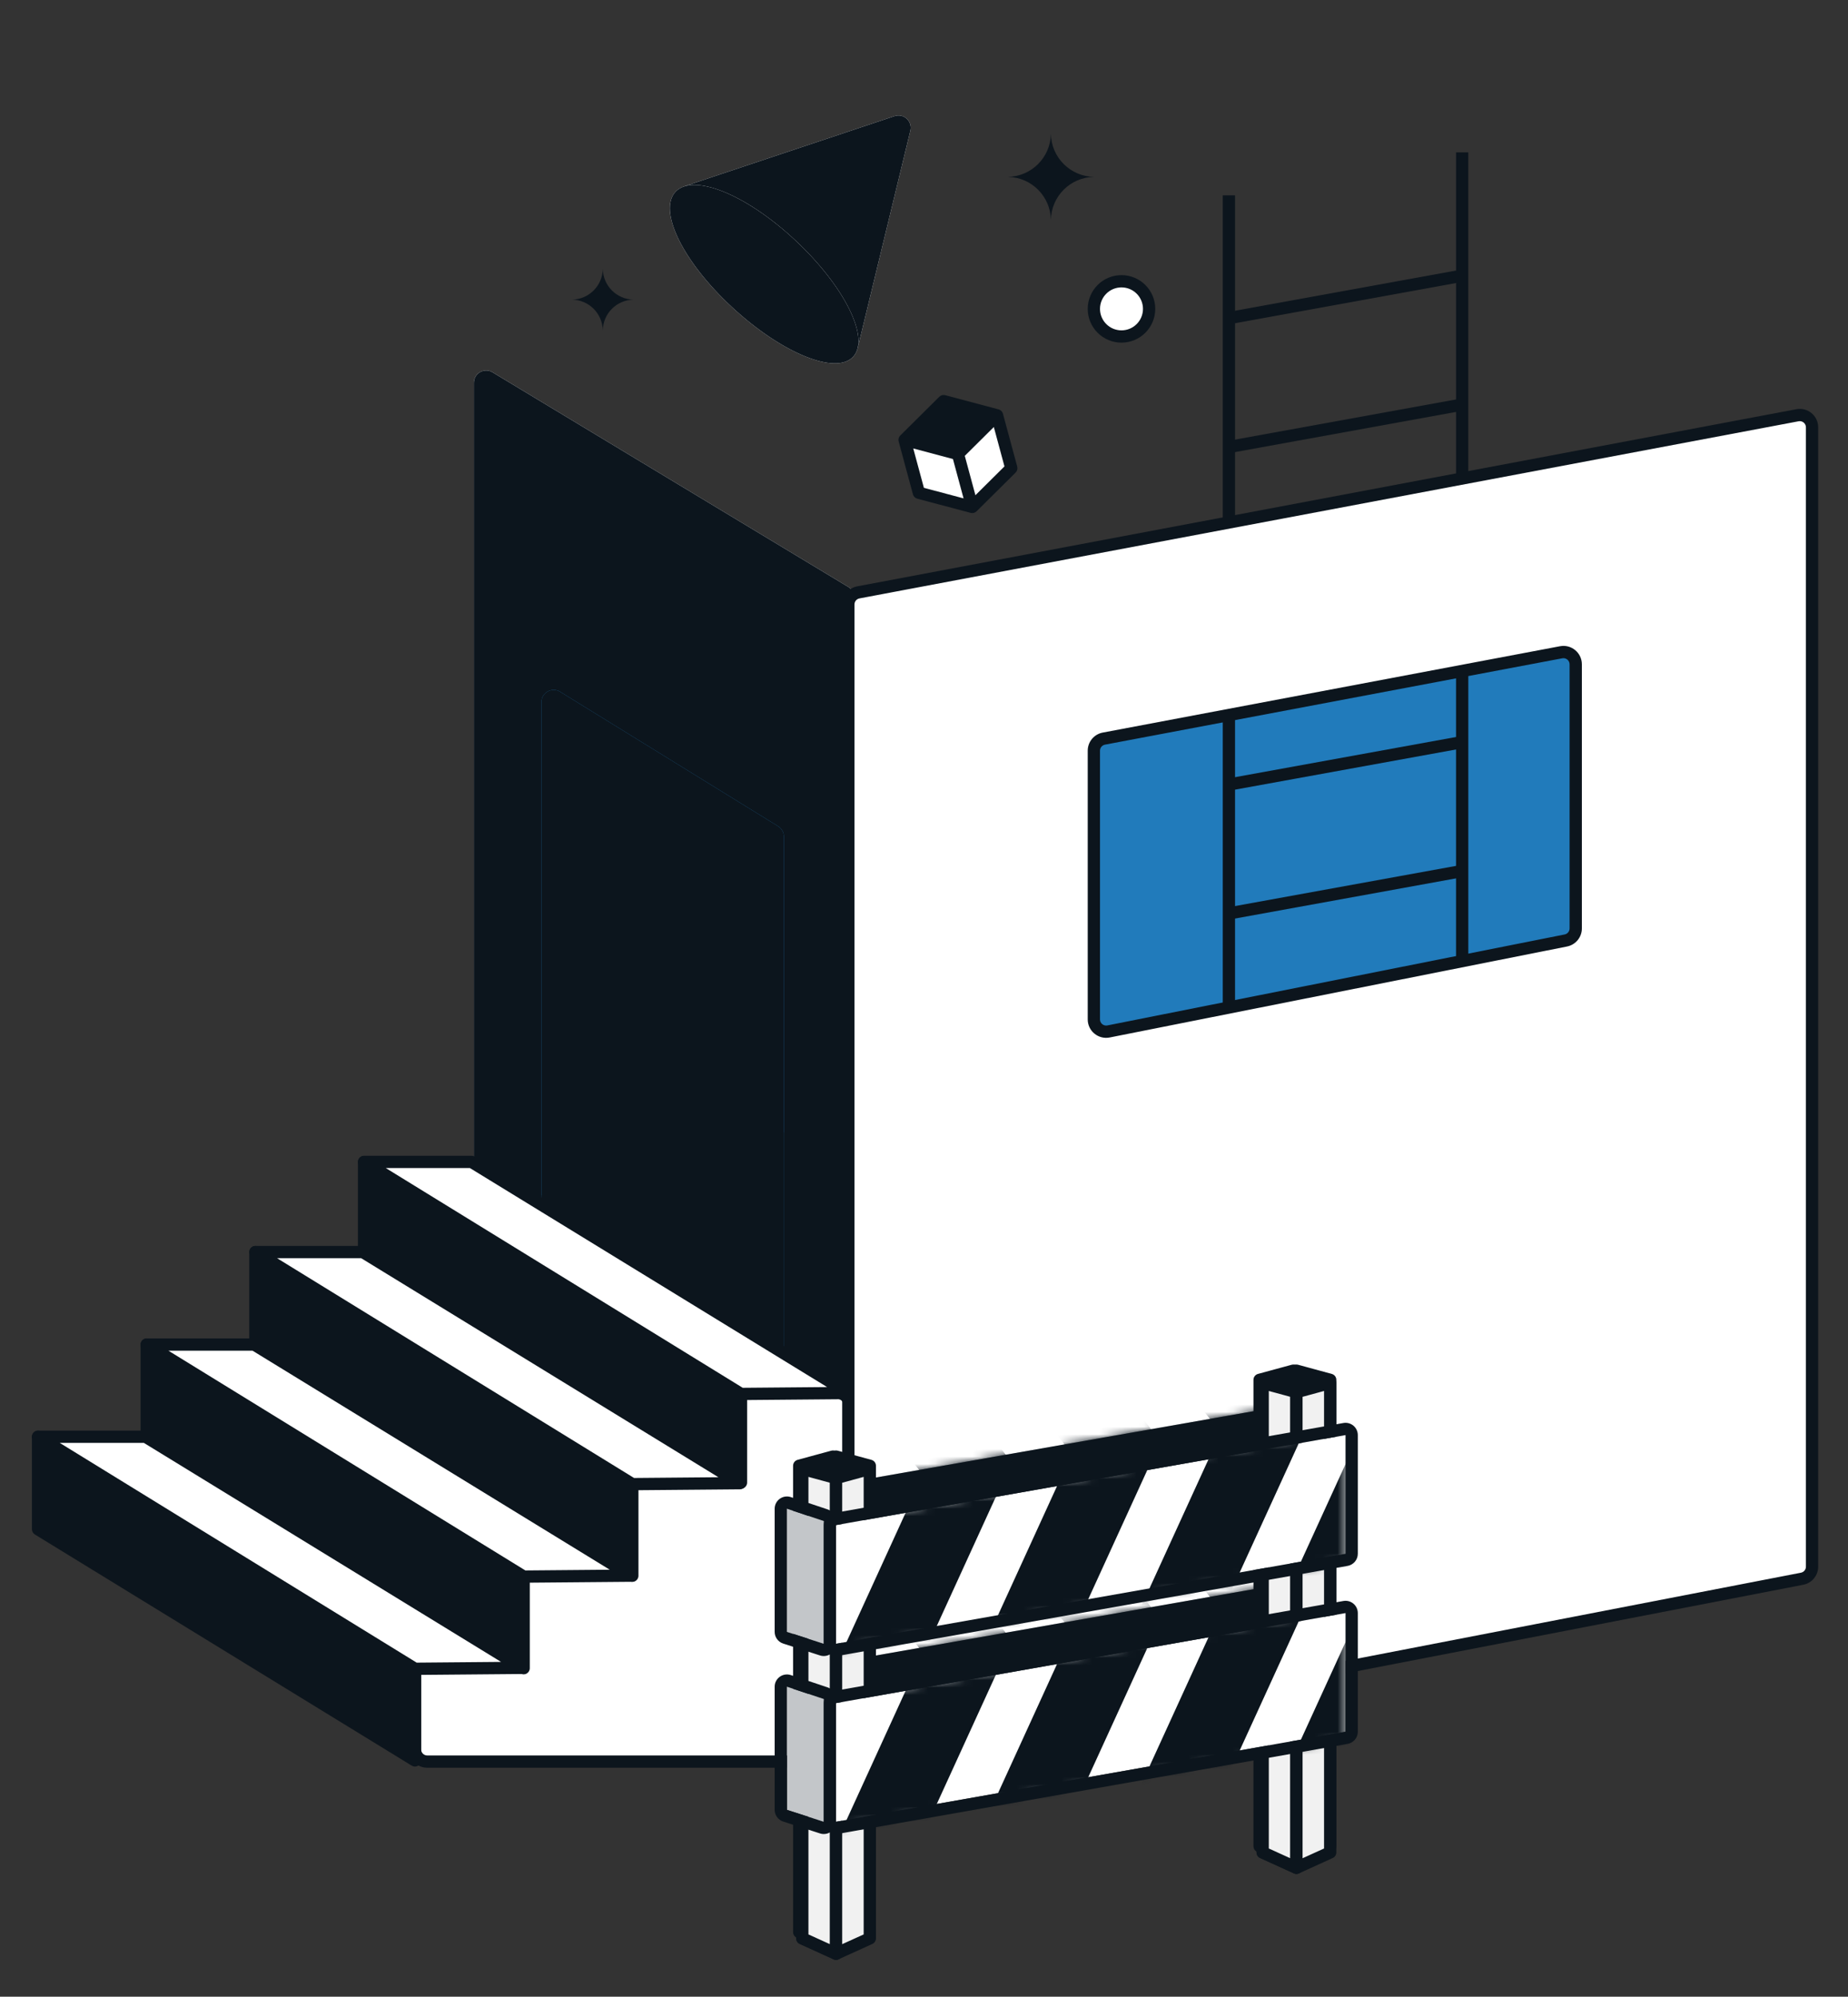 <svg width="248" height="268" viewBox="0 0 248 268" fill="none" xmlns="http://www.w3.org/2000/svg">
<rect x="0" y="0" width="248" height="268" fill="#333333" stroke="none"/>
<path d="M121.394 59.483L126.403 54.304L133.728 56.179L135.647 63.34L130.24 68.626L123.313 66.645L121.394 59.483Z" fill="white"/>
<path fillRule="evenodd" clipRule="evenodd" d="M126.054 53.254C126.262 53.047 126.566 52.967 126.85 53.042L134.011 54.947C134.295 55.023 134.517 55.243 134.593 55.525L136.512 62.633C136.588 62.916 136.507 63.217 136.299 63.423L131.057 68.627C130.849 68.833 130.545 68.914 130.261 68.838L123.1 66.934C122.816 66.858 122.594 66.638 122.518 66.356L120.599 59.247C120.522 58.965 120.604 58.664 120.812 58.457L126.054 53.254ZM122.559 60.192L123.986 65.476L129.309 66.892L127.883 61.608L122.559 60.192ZM129.474 61.185L130.901 66.469L134.798 62.601L133.371 57.316L129.474 61.185ZM132.206 56.16L128.309 60.028L122.986 58.612L126.883 54.744L132.206 56.16Z" fill="#0C151D"/>
<path d="M63.595 51.378C63.595 50.096 64.996 49.305 66.094 49.968L113.872 78.797C114.367 79.096 114.669 79.631 114.669 80.208V185.571C114.669 186.856 113.263 187.646 112.165 186.979L64.387 157.937C63.895 157.638 63.595 157.105 63.595 156.529V51.378Z" fill="white"/>
<path fillRule="evenodd" clipRule="evenodd" d="M113.021 80.208L65.243 51.378L65.243 156.529L113.021 185.571V80.208ZM66.094 49.968C64.996 49.305 63.595 50.096 63.595 51.378V156.529C63.595 157.105 63.895 157.638 64.387 157.937L112.165 186.979C113.263 187.646 114.669 186.856 114.669 185.571V80.208C114.669 79.631 114.367 79.096 113.872 78.797L66.094 49.968Z" fill="#0C151D"/>
<path d="M72.656 94.249C72.656 92.959 74.072 92.169 75.169 92.847L104.413 110.893C104.899 111.193 105.195 111.723 105.195 112.295V181C105.195 182.293 103.773 183.082 102.676 182.397L73.432 164.148C72.95 163.847 72.656 163.319 72.656 162.75V94.249Z" fill="#217BBB"/>
<path fillRule="evenodd" clipRule="evenodd" d="M103.548 112.295L74.304 94.249L74.304 162.75L103.548 181L103.548 112.295ZM75.169 92.847C74.072 92.169 72.656 92.959 72.656 94.249V162.75C72.656 163.319 72.95 163.847 73.432 164.148L102.676 182.397C103.773 183.082 105.195 182.293 105.195 181V112.295C105.195 111.723 104.899 111.193 104.413 110.893L75.169 92.847Z" fill="#0C151D"/>
<mask id="mask0_4523_164936" style="mask-type:alpha" maskUnits="userSpaceOnUse" x="72" y="92" width="34" height="91">
<path d="M72.656 94.249C72.656 92.959 74.072 92.169 75.169 92.847L104.413 110.893C104.899 111.193 105.195 111.723 105.195 112.295V181C105.195 182.293 103.773 183.082 102.676 182.397L73.432 164.148C72.95 163.847 72.656 163.319 72.656 162.75V94.249Z" fill="#217BBB"/>
</mask>
<g mask="url(#mask0_4523_164936)">
<path d="M66.066 162.14L212.285 124.247L88.72 197.974L66.066 162.14Z" fill="#0C151D"/>
</g>
<path d="M114.025 234.795V188.596C114.025 187.686 113.288 186.949 112.378 186.949H57.335C56.425 186.949 55.688 187.686 55.688 188.596V234.795C55.688 235.705 56.425 236.443 57.335 236.443H112.378C113.288 236.443 114.025 235.705 114.025 234.795Z" fill="white"/>
<path fillRule="evenodd" clipRule="evenodd" d="M57.335 187.772C56.88 187.772 56.511 188.141 56.511 188.596V234.795C56.511 235.25 56.88 235.619 57.335 235.619H112.378C112.833 235.619 113.202 235.25 113.202 234.795V188.596C113.202 188.141 112.833 187.772 112.378 187.772H57.335ZM54.864 188.596C54.864 187.231 55.97 186.125 57.335 186.125H112.378C113.743 186.125 114.849 187.231 114.849 188.596V234.795C114.849 236.16 113.743 237.266 112.378 237.266H57.335C55.97 237.266 54.864 236.16 54.864 234.795V188.596Z" fill="#0C151D"/>
<path d="M5.108 192.844L55.688 223.874V236.287L5.108 205.256V192.844Z" fill="#0C151D"/>
<path fillRule="evenodd" clipRule="evenodd" d="M4.705 192.125C4.965 191.979 5.284 191.986 5.538 192.142L56.118 223.172C56.363 223.322 56.511 223.588 56.511 223.875V236.287C56.511 236.585 56.35 236.86 56.09 237.006C55.83 237.151 55.511 237.145 55.257 236.989L4.677 205.958C4.433 205.808 4.284 205.543 4.284 205.256V192.844C4.284 192.546 4.445 192.271 4.705 192.125ZM5.931 194.316V204.795L54.864 234.815V224.336L5.931 194.316Z" fill="#0C151D"/>
<path d="M19.692 180.467L70.272 211.498V223.91L19.692 192.879V180.467Z" fill="#0C151D"/>
<path fillRule="evenodd" clipRule="evenodd" d="M19.29 179.748C19.55 179.603 19.869 179.609 20.123 179.765L70.703 210.796C70.947 210.945 71.096 211.211 71.096 211.498V223.91C71.096 224.208 70.935 224.483 70.675 224.629C70.414 224.775 70.096 224.768 69.841 224.612L19.261 193.582C19.017 193.432 18.868 193.166 18.868 192.879V180.467C18.868 180.169 19.03 179.894 19.29 179.748ZM20.516 181.939V192.418L69.448 222.438V211.959L20.516 181.939Z" fill="#0C151D"/>
<path d="M34.276 168.055L84.857 199.086V211.498L34.276 180.467V168.055Z" fill="#0C151D"/>
<path fillRule="evenodd" clipRule="evenodd" d="M33.874 167.336C34.134 167.19 34.453 167.197 34.707 167.353L85.287 198.384C85.531 198.533 85.68 198.799 85.68 199.086V211.498C85.68 211.796 85.519 212.071 85.259 212.217C84.999 212.363 84.68 212.356 84.426 212.2L33.846 181.169C33.602 181.02 33.453 180.754 33.453 180.467V168.055C33.453 167.757 33.614 167.482 33.874 167.336ZM35.1 169.527V180.006L84.033 210.026V199.547L35.1 169.527Z" fill="#0C151D"/>
<path d="M48.861 155.962L99.441 186.581V198.994L48.861 167.963V155.962Z" fill="#0C151D"/>
<path fillRule="evenodd" clipRule="evenodd" d="M48.456 155.245C48.715 155.099 49.033 155.104 49.288 155.258L99.868 185.877C100.114 186.026 100.265 186.293 100.265 186.581V198.994C100.265 199.292 100.104 199.567 99.843 199.712C99.583 199.858 99.264 199.852 99.01 199.696L48.43 168.665C48.186 168.515 48.037 168.249 48.037 167.963V155.962C48.037 155.665 48.197 155.391 48.456 155.245ZM49.685 157.424V167.502L98.617 197.522V187.046L49.685 157.424Z" fill="#0C151D"/>
<path d="M70.123 223.862L19.537 192.841L5.108 192.841L55.69 223.987L70.123 223.862Z" fill="white"/>
<path fillRule="evenodd" clipRule="evenodd" d="M70.917 224.082C71.016 223.728 70.867 223.351 70.554 223.159L19.968 192.139C19.838 192.059 19.689 192.017 19.537 192.017L5.108 192.017C4.739 192.017 4.416 192.262 4.315 192.617C4.215 192.971 4.362 193.349 4.676 193.543L55.258 224.688C55.39 224.769 55.543 224.812 55.697 224.81L70.131 224.685C70.498 224.682 70.819 224.436 70.917 224.082ZM67.245 223.063L55.92 223.161L8.017 193.665L19.305 193.665L67.245 223.063Z" fill="#0C151D"/>
<path d="M84.708 211.487L34.121 180.466L19.692 180.466L70.275 211.612L84.708 211.487Z" fill="white"/>
<path fillRule="evenodd" clipRule="evenodd" d="M85.502 211.707C85.6 211.353 85.452 210.976 85.139 210.784L34.552 179.764C34.422 179.684 34.273 179.642 34.121 179.642L19.692 179.642C19.324 179.642 19 179.887 18.9 180.242C18.799 180.596 18.947 180.974 19.26 181.168L69.843 212.313C69.975 212.394 70.127 212.437 70.282 212.435L84.715 212.31C85.083 212.307 85.403 212.061 85.502 211.707ZM81.829 210.688L70.505 210.786L22.601 181.29L33.889 181.29L81.829 210.688Z" fill="#0C151D"/>
<path d="M99.292 199.074L48.706 168.054L34.276 168.054L84.859 199.199L99.292 199.074Z" fill="white"/>
<path fillRule="evenodd" clipRule="evenodd" d="M100.086 199.295C100.184 198.941 100.036 198.564 99.723 198.372L49.136 167.352C49.007 167.273 48.858 167.231 48.706 167.231L34.276 167.231C33.908 167.231 33.584 167.475 33.484 167.83C33.383 168.184 33.531 168.563 33.844 168.756L84.427 199.901C84.559 199.982 84.711 200.025 84.866 200.023L99.299 199.898C99.667 199.895 99.988 199.649 100.086 199.295ZM96.414 198.276L85.089 198.374L37.185 168.878L48.473 168.878L96.414 198.276Z" fill="#0C151D"/>
<path d="M113.877 186.972L63.29 155.951L48.861 155.951L99.444 187.097L113.877 186.972Z" fill="white"/>
<path fillRule="evenodd" clipRule="evenodd" d="M114.671 187.192C114.769 186.838 114.621 186.461 114.308 186.269L63.721 155.249C63.591 155.17 63.442 155.128 63.29 155.128L48.861 155.128C48.493 155.128 48.169 155.372 48.069 155.727C47.968 156.081 48.115 156.46 48.429 156.653L99.012 187.798C99.144 187.879 99.296 187.922 99.451 187.92L113.884 187.795C114.252 187.792 114.572 187.546 114.671 187.192ZM110.998 186.173L99.674 186.271L51.77 156.775L63.058 156.775L110.998 186.173Z" fill="#0C151D"/>
<path d="M243.176 57.353C243.176 56.321 242.238 55.543 241.223 55.734L115.187 79.51C114.409 79.657 113.845 80.337 113.845 81.129V234.694C113.845 235.729 114.789 236.508 115.806 236.311L241.842 211.898C242.617 211.748 243.176 211.07 243.176 210.281V57.353Z" fill="white"/>
<path fillRule="evenodd" clipRule="evenodd" d="M244 57.353C244 55.804 242.592 54.637 241.071 54.925L115.034 78.701C113.867 78.921 113.021 79.941 113.021 81.129V234.693C113.021 236.247 114.437 237.415 115.962 237.12L241.999 212.707C243.161 212.482 244 211.464 244 210.28V57.353ZM241.376 56.543C241.883 56.448 242.352 56.837 242.352 57.353V210.28C242.352 210.675 242.073 211.014 241.685 211.089L115.649 235.502C115.141 235.601 114.669 235.211 114.669 234.693V81.129C114.669 80.733 114.951 80.393 115.34 80.32L241.376 56.543Z" fill="#0C151D"/>
<path d="M211.461 89.165C211.461 88.133 210.522 87.355 209.508 87.546L148.137 99.138C147.359 99.284 146.795 99.965 146.795 100.756V136.828C146.795 137.867 147.745 138.646 148.765 138.443L210.135 126.232C210.906 126.078 211.461 125.402 211.461 124.616V89.165Z" fill="#217BBB"/>
<path fillRule="evenodd" clipRule="evenodd" d="M212.285 89.165C212.285 87.617 210.877 86.449 209.355 86.737L147.984 98.328C146.817 98.549 145.972 99.569 145.972 100.757V136.828C145.972 138.386 147.397 139.555 148.925 139.251L210.296 127.04C211.452 126.81 212.285 125.795 212.285 124.616V89.165ZM209.661 88.356C210.168 88.26 210.637 88.649 210.637 89.165V124.616C210.637 125.009 210.36 125.347 209.974 125.424L148.604 137.635C148.094 137.737 147.619 137.347 147.619 136.828V100.757C147.619 100.361 147.901 100.021 148.29 99.947L209.661 88.356Z" fill="#0C151D"/>
<path fillRule="evenodd" clipRule="evenodd" d="M165.742 95.827V134.956H164.095V95.827H165.742Z" fill="#0C151D"/>
<path fillRule="evenodd" clipRule="evenodd" d="M197.045 90.06V129.189H195.398V90.06H197.045Z" fill="#0C151D"/>
<path fillRule="evenodd" clipRule="evenodd" d="M165.742 26.218V70.29H164.095V26.218H165.742Z" fill="#0C151D"/>
<path fillRule="evenodd" clipRule="evenodd" d="M197.045 20.452V64.524H195.398V20.452H197.045Z" fill="#0C151D"/>
<path fillRule="evenodd" clipRule="evenodd" d="M196.781 100.344L165.066 106.11L164.771 104.49L196.486 98.723L196.781 100.344Z" fill="#0C151D"/>
<path fillRule="evenodd" clipRule="evenodd" d="M196.781 37.738L165.066 43.504L164.771 41.883L196.486 36.117L196.781 37.738Z" fill="#0C151D"/>
<path fillRule="evenodd" clipRule="evenodd" d="M196.781 117.643L165.066 123.41L164.771 121.789L196.486 116.022L196.781 117.643Z" fill="#0C151D"/>
<path fillRule="evenodd" clipRule="evenodd" d="M196.781 55.037L165.066 60.803L164.771 59.182L196.486 53.416L196.781 55.037Z" fill="#0C151D"/>
<path d="M178.099 187.677L107.255 200.12V216.528L178.099 204.085V187.677Z" fill="#C3C6C9"/>
<path fillRule="evenodd" clipRule="evenodd" d="M178.099 187.677V204.085L107.255 216.528V200.12L178.099 187.677ZM176.451 189.639V202.702L108.902 214.566V201.503L176.451 189.639Z" fill="#0C151D"/>
<path d="M178.099 211.566L107.255 224.009V240.417L178.099 227.974V211.566Z" fill="#C3C6C9"/>
<path fillRule="evenodd" clipRule="evenodd" d="M178.099 211.566V227.974L107.255 240.417V224.009L178.099 211.566ZM176.451 213.528V226.591L108.902 238.455V225.392L176.451 213.528Z" fill="#0C151D"/>
<mask id="mask1_4523_164936" style="mask-type:alpha" maskUnits="userSpaceOnUse" x="107" y="187" width="72" height="30">
<path d="M178.099 187.677L107.255 200.12V216.528L178.099 204.085V187.677Z" fill="#F1F1F1"/>
</mask>
<g mask="url(#mask1_4523_164936)">
<path d="M166.952 179.375L155.697 181.889L176.99 209.208L188.245 206.695L166.952 179.375Z" fill="#0C151D"/>
<path d="M148.059 183.594L136.803 186.107L158.096 213.427L169.352 210.913L148.059 183.594Z" fill="#0C151D"/>
<path d="M129.166 187.812L117.91 190.326L139.203 217.645L150.459 215.132L129.166 187.812Z" fill="#0C151D"/>
<path d="M110.273 192.031L99.017 194.544L120.31 221.864L131.566 219.351L110.273 192.031Z" fill="#0C151D"/>
</g>
<mask id="mask2_4523_164936" style="mask-type:alpha" maskUnits="userSpaceOnUse" x="107" y="211" width="72" height="30">
<path d="M178.099 211.566L107.255 224.009V240.417L178.099 227.974V211.566Z" fill="#9DA0A4"/>
</mask>
<g mask="url(#mask2_4523_164936)">
<path d="M166.952 203.264L155.697 205.778L176.99 233.097L188.245 230.584L166.952 203.264Z" fill="#0C151D"/>
<path d="M148.059 207.483L136.803 209.996L158.096 237.316L169.352 234.803L148.059 207.483Z" fill="#0C151D"/>
<path d="M129.166 211.702L117.91 214.215L139.203 241.534L150.459 239.021L129.166 211.702Z" fill="#0C151D"/>
<path d="M110.273 215.92L99.017 218.433L120.31 245.753L131.566 243.24L110.273 215.92Z" fill="#0C151D"/>
</g>
<path d="M112.197 262.227V199.621L107.667 197.15V260.168L112.197 262.227Z" fill="#F1F1F1"/>
<path fillRule="evenodd" clipRule="evenodd" d="M107.246 196.442C107.496 196.293 107.806 196.288 108.061 196.427L112.592 198.898C112.856 199.042 113.021 199.32 113.021 199.621V262.227C113.021 262.508 112.879 262.768 112.643 262.92C112.408 263.072 112.111 263.093 111.856 262.977L107.326 260.918C107.032 260.784 106.843 260.491 106.843 260.168V197.15C106.843 196.859 106.996 196.59 107.246 196.442ZM108.49 198.538V259.638L111.373 260.948V200.11L108.49 198.538Z" fill="#0C151D"/>
<path d="M173.98 250.695V188.088L169.449 185.617V248.635L173.98 250.695Z" fill="#F1F1F1"/>
<path fillRule="evenodd" clipRule="evenodd" d="M169.029 184.909C169.279 184.76 169.588 184.755 169.843 184.894L174.374 187.365C174.639 187.51 174.803 187.787 174.803 188.089V250.695C174.803 250.975 174.661 251.236 174.426 251.387C174.19 251.539 173.894 251.561 173.639 251.445L169.108 249.385C168.814 249.252 168.625 248.958 168.625 248.635V185.617C168.625 185.326 168.779 185.057 169.029 184.909ZM170.273 187.005V248.105L173.156 249.415V188.578L170.273 187.005Z" fill="#0C151D"/>
<path d="M116.728 259.344V196.737L112.197 195.502V257.284L116.728 259.344Z" fill="#F1F1F1"/>
<path fillRule="evenodd" clipRule="evenodd" d="M111.697 194.848C111.901 194.692 112.166 194.64 112.414 194.708L116.945 195.943C117.303 196.04 117.552 196.366 117.552 196.737V259.344C117.552 259.624 117.409 259.885 117.174 260.036C116.939 260.188 116.642 260.209 116.387 260.093L111.856 258.034C111.562 257.9 111.374 257.607 111.374 257.284V195.502C111.374 195.246 111.493 195.004 111.697 194.848ZM113.021 196.581V256.754L115.904 258.064V197.367L113.021 196.581Z" fill="#0C151D"/>
<path d="M178.51 247.811V185.205L173.98 183.97V245.751L178.51 247.811Z" fill="#F1F1F1"/>
<path fillRule="evenodd" clipRule="evenodd" d="M173.48 183.315C173.684 183.159 173.949 183.107 174.196 183.175L178.727 184.41C179.086 184.508 179.334 184.833 179.334 185.205V247.811C179.334 248.091 179.192 248.352 178.956 248.503C178.721 248.655 178.425 248.677 178.17 248.561L173.639 246.501C173.345 246.368 173.156 246.074 173.156 245.751V183.97C173.156 183.713 173.276 183.471 173.48 183.315ZM174.804 185.048V245.221L177.687 246.532V185.834L174.804 185.048Z" fill="#0C151D"/>
<path d="M107.255 259.342V196.735L111.785 195.502V257.282L107.255 259.342Z" fill="#F1F1F1"/>
<path fillRule="evenodd" clipRule="evenodd" d="M112.286 194.848C112.082 194.692 111.817 194.64 111.569 194.708L107.038 195.94C106.68 196.038 106.431 196.364 106.431 196.735V259.342C106.431 259.622 106.573 259.883 106.809 260.034C107.044 260.186 107.341 260.207 107.596 260.091L112.126 258.032C112.42 257.898 112.609 257.605 112.609 257.282V195.502C112.609 195.246 112.49 195.004 112.286 194.848ZM110.962 196.58V256.752L108.078 258.062V197.365L110.962 196.58Z" fill="#0C151D"/>
<path d="M169.037 247.809V185.203L173.568 183.97V245.749L169.037 247.809Z" fill="#F1F1F1"/>
<path fillRule="evenodd" clipRule="evenodd" d="M174.068 183.315C173.864 183.159 173.599 183.108 173.352 183.175L168.821 184.408C168.462 184.505 168.213 184.831 168.213 185.203V247.809C168.213 248.089 168.356 248.35 168.591 248.501C168.827 248.653 169.123 248.675 169.378 248.559L173.909 246.499C174.203 246.366 174.392 246.072 174.392 245.749V183.97C174.392 183.713 174.272 183.471 174.068 183.315ZM172.744 185.048V245.219L169.861 246.53V185.832L172.744 185.048Z" fill="#0C151D"/>
<path d="M112.197 262.227V198.386L107.667 197.15V260.168L112.197 262.227Z" fill="#F1F1F1"/>
<path fillRule="evenodd" clipRule="evenodd" d="M107.167 196.495C107.371 196.339 107.636 196.288 107.883 196.355L112.414 197.591C112.772 197.689 113.021 198.014 113.021 198.386V262.228C113.021 262.508 112.879 262.768 112.643 262.92C112.408 263.072 112.111 263.093 111.856 262.977L107.326 260.918C107.032 260.784 106.843 260.491 106.843 260.168V197.15C106.843 196.893 106.962 196.651 107.167 196.495ZM108.49 198.228V259.638L111.373 260.948V199.015L108.49 198.228Z" fill="#0C151D"/>
<path d="M173.98 250.695V186.853L169.449 185.617V248.635L173.98 250.695Z" fill="#F1F1F1"/>
<path fillRule="evenodd" clipRule="evenodd" d="M168.949 184.963C169.153 184.807 169.418 184.755 169.666 184.822L174.196 186.058C174.555 186.156 174.803 186.481 174.803 186.853V250.695C174.803 250.975 174.661 251.236 174.426 251.387C174.19 251.539 173.894 251.561 173.639 251.445L169.108 249.385C168.814 249.252 168.625 248.958 168.625 248.635V185.617C168.625 185.36 168.745 185.118 168.949 184.963ZM170.273 186.696V248.105L173.156 249.415V187.482L170.273 186.696Z" fill="#0C151D"/>
<path d="M112.197 262.227V198.386L116.728 197.15V260.168L112.197 262.227Z" fill="#F1F1F1"/>
<path fillRule="evenodd" clipRule="evenodd" d="M117.228 196.495C117.024 196.339 116.759 196.288 116.511 196.355L111.981 197.591C111.622 197.689 111.374 198.014 111.374 198.386V262.228C111.374 262.508 111.516 262.768 111.751 262.92C111.987 263.072 112.283 263.093 112.538 262.977L117.069 260.918C117.363 260.784 117.552 260.491 117.552 260.168V197.15C117.552 196.893 117.432 196.651 117.228 196.495ZM115.904 198.228V259.638L113.021 260.948V199.015L115.904 198.228Z" fill="#0C151D"/>
<path d="M173.98 250.695V186.853L178.51 185.617V248.635L173.98 250.695Z" fill="#F1F1F1"/>
<path fillRule="evenodd" clipRule="evenodd" d="M179.01 184.963C178.806 184.807 178.541 184.755 178.294 184.822L173.763 186.058C173.405 186.156 173.156 186.481 173.156 186.853V250.695C173.156 250.975 173.298 251.236 173.534 251.387C173.769 251.539 174.066 251.561 174.321 251.445L178.851 249.385C179.145 249.252 179.334 248.958 179.334 248.635V185.617C179.334 185.36 179.215 185.118 179.01 184.963ZM177.687 186.696V248.105L174.804 249.415V187.482L177.687 186.696Z" fill="#0C151D"/>
<path fillRule="evenodd" clipRule="evenodd" d="M107.255 196.326L112.395 198.386L117.14 196.326L112.395 195.091L107.255 196.326Z" fill="#0C151D"/>
<path fillRule="evenodd" clipRule="evenodd" d="M169.037 184.794L174.178 186.853L178.922 184.794L174.178 183.558L169.037 184.794Z" fill="#0C151D"/>
<path d="M105.607 202.504L110.55 204.157V220.627L105.607 219.031V202.504Z" fill="#C3C6C9"/>
<path fillRule="evenodd" clipRule="evenodd" d="M104.644 201.167C105.074 200.858 105.627 200.774 106.13 200.942L111.072 202.595C111.744 202.819 112.197 203.449 112.197 204.157V220.627C112.197 221.154 111.945 221.649 111.519 221.959C111.093 222.269 110.545 222.357 110.043 222.195L105.101 220.599C104.421 220.379 103.96 219.746 103.96 219.031V202.504C103.96 201.975 104.214 201.477 104.644 201.167ZM105.607 202.504V219.031L110.55 220.627V204.157L105.607 202.504Z" fill="#0C151D"/>
<path d="M105.607 226.394L110.55 228.046V244.517L105.607 242.921V226.394Z" fill="#C3C6C9"/>
<path fillRule="evenodd" clipRule="evenodd" d="M104.644 225.057C105.074 224.747 105.627 224.663 106.13 224.831L111.072 226.484C111.744 226.709 112.197 227.338 112.197 228.046V244.517C112.197 245.043 111.945 245.538 111.519 245.849C111.093 246.159 110.545 246.246 110.043 246.084L105.101 244.488C104.421 244.269 103.96 243.635 103.96 242.92V226.394C103.96 225.864 104.214 225.366 104.644 225.057ZM105.607 226.394V242.92L110.55 244.517V228.046L105.607 226.394Z" fill="#0C151D"/>
<path d="M180.57 192.619L112.197 204.699V220.627L180.57 208.548V192.619Z" fill="white"/>
<path fillRule="evenodd" clipRule="evenodd" d="M181.629 191.357C181.255 191.044 180.763 190.912 180.283 190.997L111.911 203.076C111.123 203.215 110.55 203.899 110.55 204.699V220.627C110.55 221.114 110.765 221.577 111.138 221.89C111.512 222.203 112.004 222.334 112.484 222.25L180.857 210.17C181.644 210.031 182.217 209.347 182.217 208.548V192.619C182.217 192.132 182.002 191.67 181.629 191.357ZM180.57 192.619V208.548L112.197 220.627V204.699L180.57 192.619Z" fill="#0C151D"/>
<path d="M180.57 216.509L112.197 228.588V244.517L180.57 232.437V216.509Z" fill="white"/>
<path fillRule="evenodd" clipRule="evenodd" d="M181.629 215.246C181.255 214.933 180.763 214.801 180.283 214.886L111.911 226.966C111.123 227.105 110.55 227.789 110.55 228.588V244.517C110.55 245.004 110.765 245.466 111.138 245.779C111.512 246.092 112.004 246.224 112.484 246.139L180.857 234.06C181.644 233.921 182.217 233.237 182.217 232.437V216.509C182.217 216.022 182.002 215.559 181.629 215.246ZM180.57 216.509V232.437L112.197 244.517V228.588L180.57 216.509Z" fill="#0C151D"/>
<mask id="mask3_4523_164936" style="mask-type:alpha" maskUnits="userSpaceOnUse" x="112" y="191" width="69" height="31">
<path d="M180.57 191.795L112.197 204.239V221.451L180.57 209.506V191.795Z" fill="#9DA0A4"/>
</mask>
<g mask="url(#mask3_4523_164936)">
<path d="M126.11 193.031H137.241L122.93 224.334H111.8L126.11 193.031Z" fill="#0C151D"/>
<path d="M144.793 193.031H155.924L141.613 224.334H130.483L144.793 193.031Z" fill="#0C151D"/>
<path d="M163.477 193.031H174.607L160.297 224.334H149.166L163.477 193.031Z" fill="#0C151D"/>
<path d="M182.16 193.031H193.29L178.98 224.334H167.849L182.16 193.031Z" fill="#0C151D"/>
</g>
<mask id="mask4_4523_164936" style="mask-type:alpha" maskUnits="userSpaceOnUse" x="112" y="215" width="69" height="31">
<path d="M180.57 215.685L112.197 228.128V245.34L180.57 233.396V215.685Z" fill="#9DA0A4"/>
</mask>
<g mask="url(#mask4_4523_164936)">
<path d="M126.11 216.92H137.241L122.93 248.224H111.8L126.11 216.92Z" fill="#0C151D"/>
<path d="M144.793 216.92H155.924L141.613 248.224H130.483L144.793 216.92Z" fill="#0C151D"/>
<path d="M163.477 216.92H174.607L160.297 248.224H149.166L163.477 216.92Z" fill="#0C151D"/>
<path d="M182.16 216.92H193.29L178.98 248.224H167.849L182.16 216.92Z" fill="#0C151D"/>
</g>
<path d="M120.048 15.585C121.277 15.175 122.476 16.277 122.171 17.536L115.197 46.319C114.9 47.543 113.397 47.995 112.474 47.139L91.516 27.683C90.599 26.832 90.928 25.31 92.115 24.913L120.048 15.585Z" fill="white"/>
<path fillRule="evenodd" clipRule="evenodd" d="M113.595 45.931L120.57 17.148L92.637 26.476L113.595 45.931ZM122.171 17.536C122.476 16.277 121.277 15.175 120.048 15.585L92.115 24.913C90.928 25.31 90.599 26.832 91.516 27.683L112.474 47.139C113.397 47.995 114.9 47.543 115.197 46.319L122.171 17.536Z" fill="#0C151D"/>
<path d="M114.491 47.887C112.17 50.388 104.882 47.397 98.213 41.206C91.545 35.016 88.322 28.251 90.644 25.75C92.965 23.249 99.951 25.96 106.62 32.151C113.289 38.341 116.813 45.386 114.491 47.887Z" fill="white"/>
<path fillRule="evenodd" clipRule="evenodd" d="M111.944 47.122C112.787 47.141 113.139 46.922 113.284 46.766C113.429 46.611 113.621 46.243 113.539 45.404C113.457 44.567 113.114 43.46 112.454 42.139C111.138 39.51 108.727 36.354 105.499 33.358C102.271 30.361 99.026 28.267 96.394 27.222C95.073 26.698 93.989 26.471 93.183 26.472C92.383 26.473 92.02 26.689 91.851 26.871C91.683 27.052 91.494 27.431 91.552 28.228C91.612 29.032 91.918 30.096 92.539 31.375C93.776 33.922 96.106 37.002 99.334 39.999C102.562 42.995 105.888 45.166 108.608 46.282C109.974 46.843 111.103 47.103 111.944 47.122ZM98.213 41.206C104.882 47.397 112.17 50.388 114.491 47.887C116.813 45.386 113.289 38.341 106.62 32.151C99.951 25.96 92.965 23.249 90.644 25.75C88.322 28.251 91.545 35.016 98.213 41.206Z" fill="#0C151D"/>
<path fillRule="evenodd" clipRule="evenodd" d="M76.775 40.217C79.03 40.177 80.851 38.358 80.893 36.104L80.894 36.104C80.937 38.358 82.758 40.177 85.013 40.217L85.013 40.217C82.754 40.257 80.931 42.082 80.894 44.341L80.893 44.341C80.856 42.083 79.033 40.258 76.775 40.218L76.775 40.217Z" fill="#0C151D"/>
<path fillRule="evenodd" clipRule="evenodd" d="M146.796 23.743C143.634 23.798 141.082 26.352 141.029 29.513L141.028 29.513C140.975 26.352 138.423 23.799 135.263 23.743L135.263 23.74C138.42 23.684 140.968 21.137 141.027 17.981L141.03 17.981C141.089 21.137 143.638 23.684 146.796 23.74L146.796 23.743Z" fill="#0C151D"/>
<path d="M154.209 41.458C154.209 43.505 152.55 45.165 150.502 45.165C148.455 45.165 146.796 43.505 146.796 41.458C146.796 39.411 148.455 37.751 150.502 37.751C152.55 37.751 154.209 39.411 154.209 41.458Z" fill="white"/>
<path fillRule="evenodd" clipRule="evenodd" d="M150.502 38.575C148.91 38.575 147.619 39.866 147.619 41.458C147.619 43.05 148.91 44.341 150.502 44.341C152.095 44.341 153.386 43.05 153.386 41.458C153.386 39.866 152.095 38.575 150.502 38.575ZM145.972 41.458C145.972 38.956 148 36.928 150.502 36.928C153.005 36.928 155.033 38.956 155.033 41.458C155.033 43.961 153.005 45.989 150.502 45.989C148 45.989 145.972 43.961 145.972 41.458Z" fill="#0C151D"/>
</svg>
